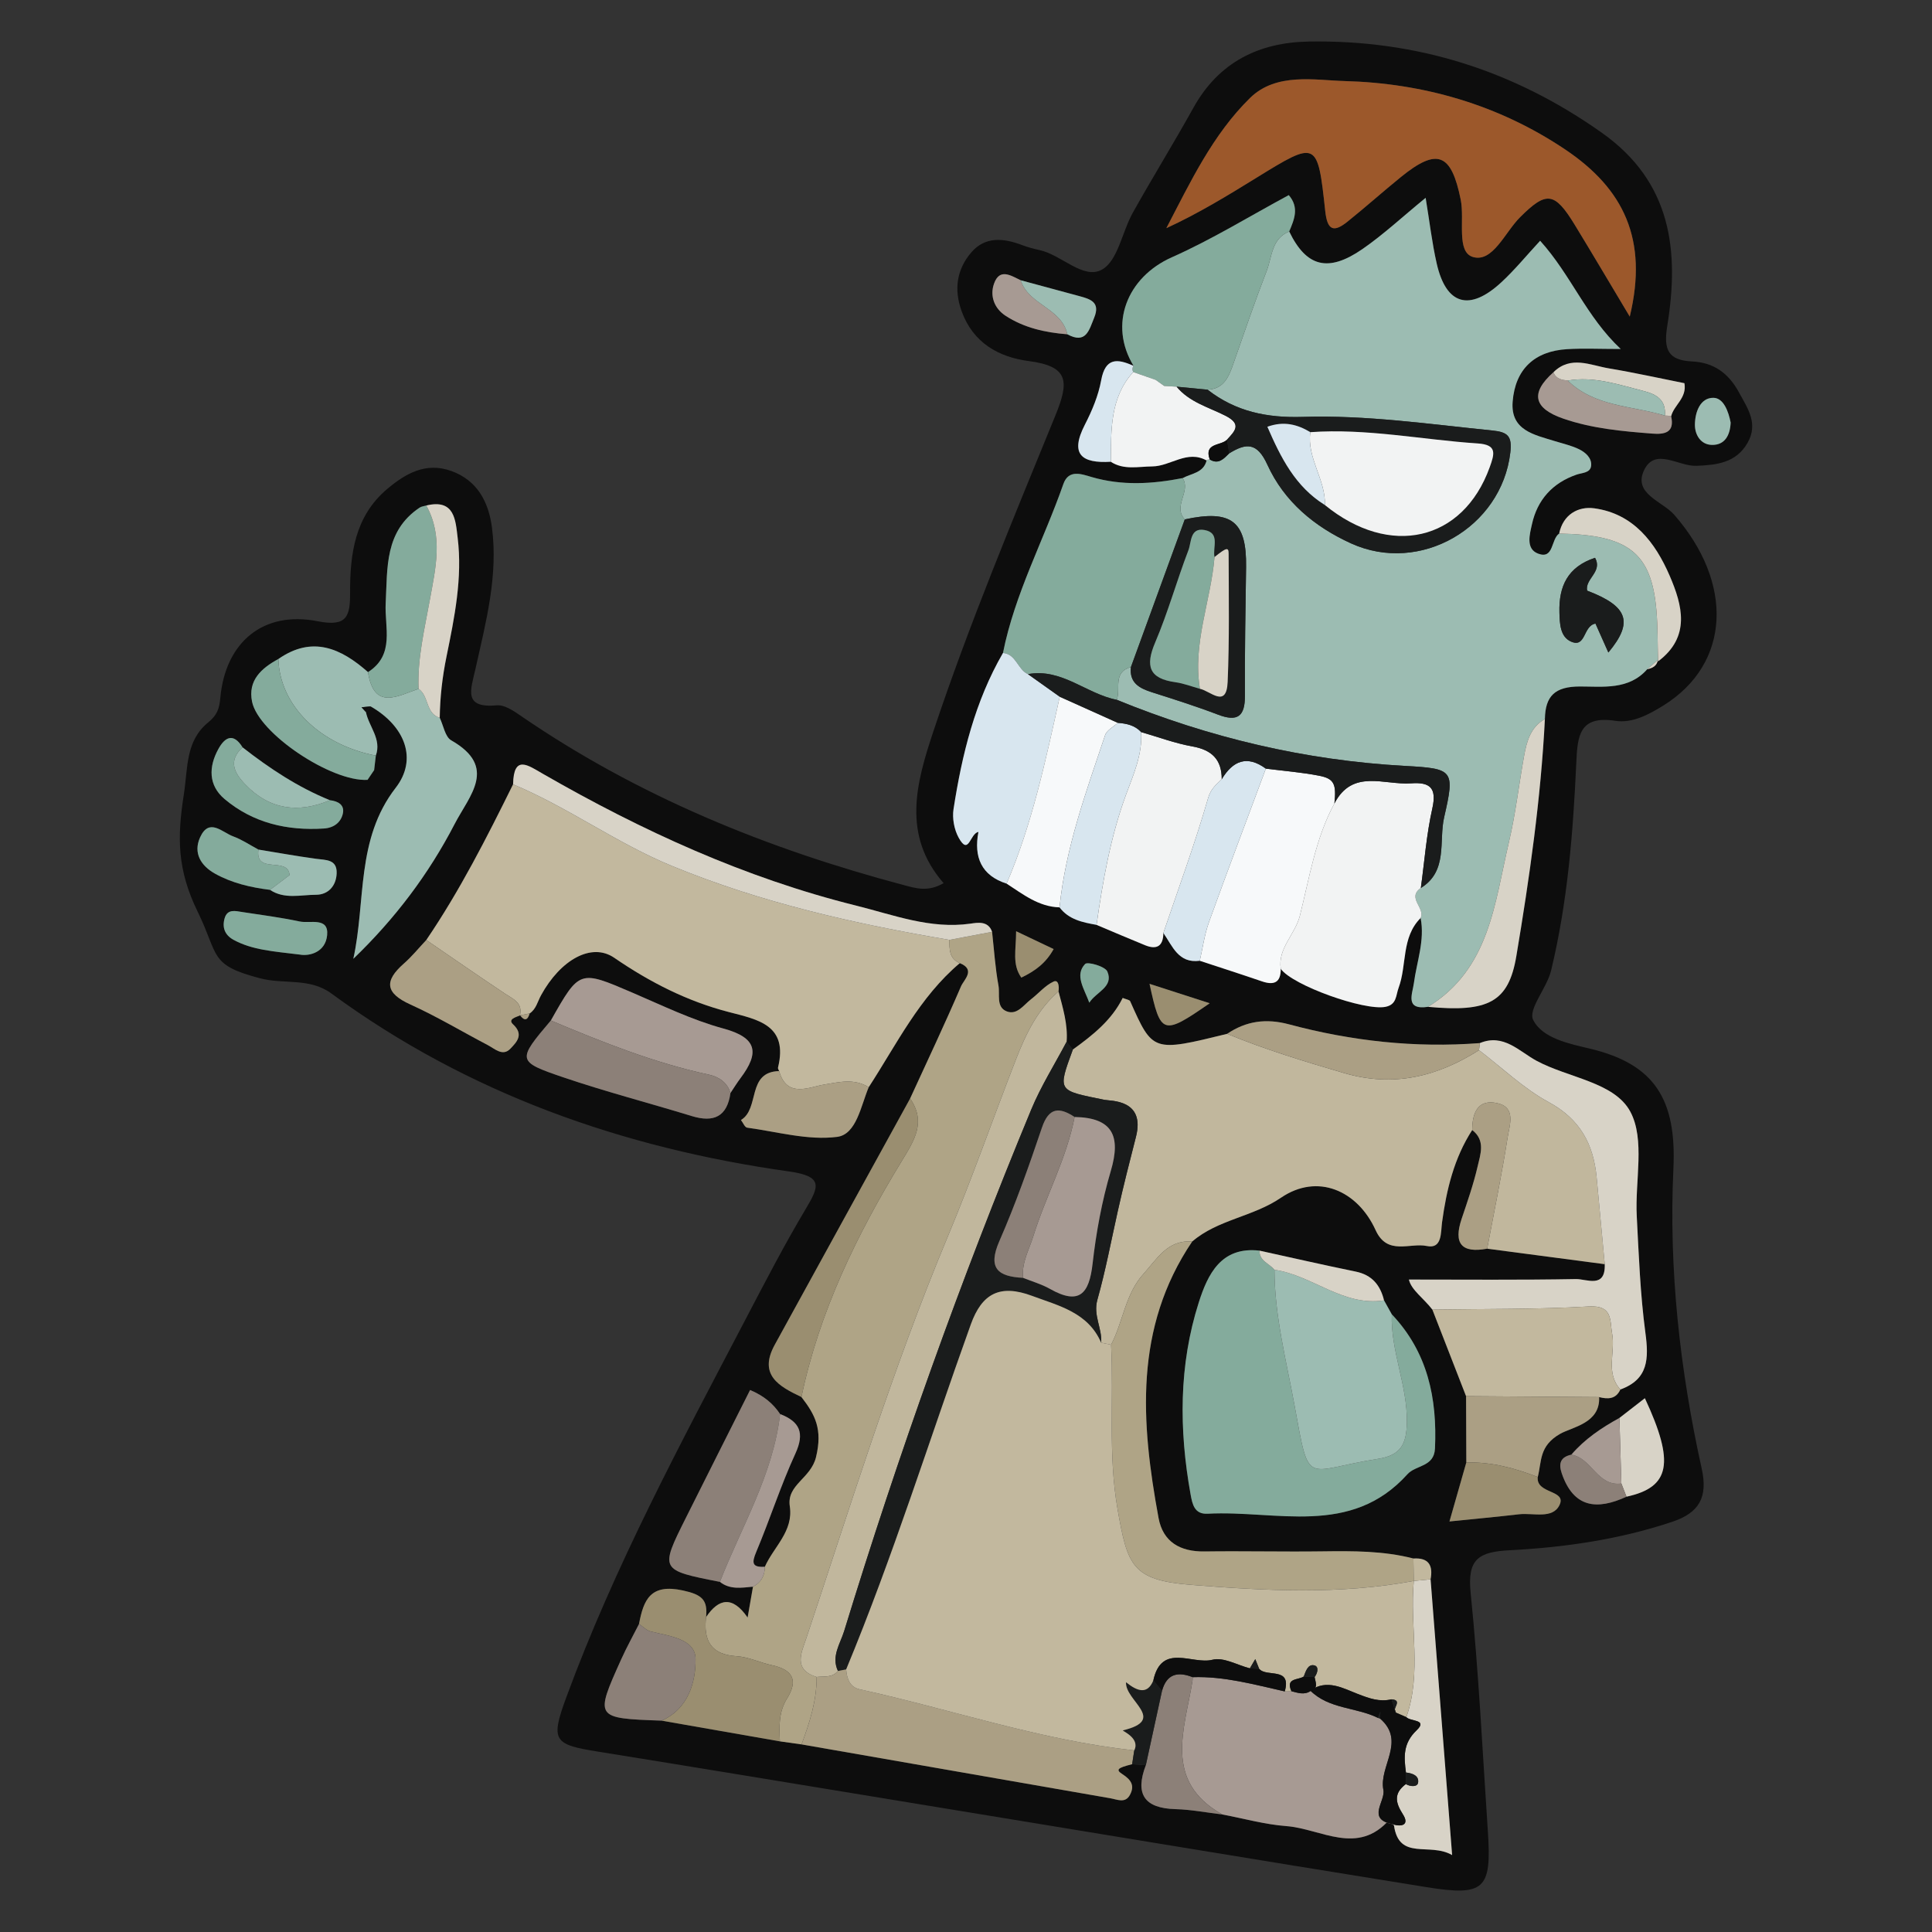 <?xml version="1.0" encoding="utf-8"?>
<!-- Generator: Adobe Illustrator 17.0.0, SVG Export Plug-In . SVG Version: 6.00 Build 0)  -->
<!DOCTYPE svg PUBLIC "-//W3C//DTD SVG 1.1//EN" "http://www.w3.org/Graphics/SVG/1.1/DTD/svg11.dtd">
<svg version="1.1" id="Layer_1" xmlns="http://www.w3.org/2000/svg" xmlns:xlink="http://www.w3.org/1999/xlink" x="0px" y="0px"
	 width="200px" height="200px" viewBox="0 0 200 200" enable-background="new 0 0 200 200" xml:space="preserve">
<rect x="0" y="0" width="200" height="200" fill="#333333" stroke="none"/>
<g>
	<path fill="#0D0D0D" d="M97.682,91.423c-4.327-4.968-2.854-10.331-1.044-15.758c3.695-11.078,8.204-21.846,12.611-32.642
		c1.435-3.515,1.43-5.098-2.74-5.644c-3.097-0.405-5.773-1.864-6.964-5.172c-0.813-2.259-0.502-4.311,0.992-6.065
		c1.444-1.695,3.355-1.496,5.266-0.773c0.591,0.224,1.21,0.388,1.828,0.524c2.279,0.501,4.528,3.096,6.452,2.012
		c1.643-0.925,2.076-3.899,3.187-5.887c2.041-3.651,4.245-7.212,6.276-10.868c2.618-4.712,6.761-6.758,11.938-6.849
		c11.141-0.195,21.216,2.98,30.351,9.45c7.215,5.11,8.022,12.226,6.757,20.004c-0.399,2.455,0.104,3.546,2.574,3.662
		c2.221,0.104,3.76,1.203,4.831,3.166c0.925,1.694,2.064,3.274,0.893,5.29c-1.195,2.056-3.188,2.263-5.279,2.349
		c-1.849,0.076-4.282-1.942-5.418,0.456c-1.157,2.442,1.899,3.21,3.123,4.61c6.212,7.108,5.813,15.416-1.096,19.73
		c-1.544,0.964-3.252,1.871-4.992,1.602c-3.75-0.578-3.924,1.567-4.05,4.336c-0.331,7.238-0.902,14.468-2.614,21.535
		c-0.436,1.798-2.402,3.99-1.85,5.092c0.957,1.91,3.745,2.466,5.879,2.974c6.744,1.606,8.974,5.312,8.637,12.432
		c-0.49,10.378,0.67,20.825,2.931,31.042c0.656,2.965-0.257,4.57-3.038,5.502c-5.472,1.834-11.142,2.652-16.841,2.949
		c-3.219,0.168-4.4,0.901-4.042,4.407c0.837,8.214,1.232,16.474,1.785,24.716c0.4,5.973-0.335,6.721-6.365,5.751
		c-18.81-3.027-37.606-6.147-56.407-9.229c-9.778-1.603-19.552-3.225-29.335-4.796c-4.603-0.739-4.956-1.109-3.288-5.641
		c5.007-13.608,11.87-26.347,18.573-39.156c2-3.821,3.985-7.657,6.192-11.358c1.402-2.352,1.864-3.401-1.696-3.903
		c-17.217-2.425-33.259-8.058-47.411-18.439c-2.228-1.634-4.903-0.92-7.334-1.553c-5.354-1.394-4.255-2.334-6.481-6.882
		c-2.162-4.418-2.125-7.755-1.444-12.143c0.435-2.798,0.162-5.553,2.541-7.486c0.909-0.739,1.139-1.422,1.236-2.508
		c0.516-5.77,4.433-9.065,10.077-7.949c3.067,0.607,3.367-0.532,3.359-2.958c-0.014-4.012,0.494-7.915,3.847-10.739
		c1.913-1.612,4.011-2.799,6.619-1.862c2.707,0.973,3.87,3.194,4.219,5.854c0.661,5.025-0.643,9.856-1.718,14.685
		c-0.466,2.093-1.31,4.047,2.234,3.725c0.762-0.069,1.675,0.538,2.386,1.027c12.168,8.373,25.617,13.842,39.818,17.604
		C94.834,91.963,96.086,92.352,97.682,91.423z M162.663,150.587c-1.106,0.242-1.347,0.887-0.993,1.926
		c1.233,3.618,3.672,3.822,6.704,2.425c4.526-0.982,5.02-3.507,1.902-10.196c-0.896,0.695-1.766,1.37-2.635,2.045
		C165.788,147.8,164.056,148.971,162.663,150.587z M105.662,29.01c-1.004-0.474-2.177-1.293-2.76,0.35
		c-0.454,1.277,0.028,2.566,1.186,3.322c1.925,1.258,4.128,1.747,6.402,1.922c1.943,1.058,2.255-0.44,2.782-1.724
		c0.659-1.604-0.4-1.921-1.544-2.23C109.705,30.107,107.684,29.558,105.662,29.01z M27.952,92.118
		c1.492,0.999,3.175,0.51,4.761,0.508c1.266-0.001,2.091-0.922,2.137-2.221c0.052-1.464-1.113-1.365-2.127-1.503
		c-1.996-0.271-3.981-0.631-5.97-0.954c-0.872-0.466-1.705-1.035-2.624-1.37c-1.126-0.41-2.482-1.969-3.419,0.11
		c-0.731,1.624,0.097,2.94,1.542,3.749C24.01,91.421,25.96,91.87,27.952,92.118z M160.816,38.531
		c-2.469,2.191-2.01,3.757,1.011,4.802c2.988,1.033,6.102,1.311,9.22,1.553c1.238,0.096,2.341-0.07,1.95-1.797
		c0.282-1.156,1.651-1.884,1.374-3.422c-2.636-0.524-5.217-1.101-7.822-1.534C164.628,37.814,162.609,36.767,160.816,38.531z
		 M25.11,77.365c-0.939-1.518-1.811-1.087-2.503,0.167c-1.02,1.85-1.04,3.768,0.636,5.181c2.947,2.483,6.483,3.3,10.291,3.054
		c1.007-0.065,1.735-0.608,1.952-1.517c0.22-0.926-0.484-1.315-1.331-1.412C30.847,81.498,27.907,79.55,25.11,77.365z
		 M171.624,68.308l0.019,0.16c3.395-2.546,2.526-5.797,1.198-8.871c-1.492-3.451-3.759-6.428-7.809-6.978
		c-1.648-0.224-3.223,0.63-3.629,2.618c-0.859,0.584-0.53,2.681-2.16,2.081c-1.337-0.493-0.88-2.024-0.653-3.055
		c0.554-2.524,2.128-4.27,4.612-5.129c0.577-0.2,1.429-0.162,1.512-0.911c0.09-0.805-0.578-1.388-1.236-1.713
		c-0.787-0.388-1.672-0.58-2.518-0.844c-2.124-0.663-4.607-1.099-4.369-4.092c0.266-3.352,2.257-5.228,5.643-5.43
		c1.694-0.101,3.399-0.018,5.542-0.018c-3.582-3.361-5.121-7.632-8.34-11.202c-1.408,1.52-2.616,3.002-4.004,4.288
		c-3.307,3.064-5.725,2.366-6.703-1.933c-0.486-2.138-0.738-4.33-1.146-6.801c-2.42,1.981-4.368,3.803-6.539,5.303
		c-3.566,2.464-5.813,1.844-7.584-1.818c0.517-1.234,1.067-2.469-0.047-3.766c-4.087,2.201-7.966,4.599-12.095,6.432
		c-4.655,2.066-6.581,6.948-3.975,11.241c-1.676-0.757-2.917-0.869-3.349,1.5c-0.288,1.58-0.941,3.142-1.682,4.582
		c-1.601,3.11-0.314,4.029,2.679,3.849c1.352,0.879,2.839,0.494,4.294,0.482c1.899-0.015,3.606-1.742,5.625-0.616
		c-0.322,1.293-1.569,1.331-2.479,1.825c-3.149,0.615-6.279,0.808-9.426-0.11c-1.03-0.3-2.38-0.829-2.925,0.73
		c-2.042,5.841-5.03,11.345-6.249,17.48c-2.899,5.01-4.243,10.525-5.119,16.166c-0.147,0.945,0.066,2.113,0.527,2.951
		c1.071,1.948,1.159-0.431,2.05-0.587c-0.501,2.612,0.311,4.519,2.917,5.35c1.7,1.101,3.314,2.395,5.48,2.458
		c0.96,1.272,2.389,1.554,3.83,1.812c1.678,0.705,3.351,1.426,5.037,2.111c1.224,0.497,1.869,0.066,1.88-1.27
		c0.951,1.358,1.554,3.174,3.769,2.875c2.146,0.708,4.298,1.397,6.435,2.13c1.256,0.431,1.959,0.13,1.948-1.296
		c1.216,1.715,8.665,4.369,10.843,3.935c1.175-0.234,1.062-1.168,1.357-1.966c0.878-2.376,0.269-5.221,2.282-7.232
		c0.45,2.329-0.404,4.515-0.702,6.765c-0.144,1.087-0.954,2.79,1.459,2.433c6.231,0.58,8.346-0.464,9.149-5.251
		c1.364-8.129,2.538-16.296,2.957-24.546c0.043-2.381,1.033-3.364,3.624-3.367c2.359-0.002,5.057,0.391,6.961-1.778
		C171.061,69.163,171.529,68.948,171.624,68.308z M38.049,80.73c0.227-0.336,0.455-0.672,0.682-1.009
		c0.059-0.5,0.117-0.999,0.176-1.499c0.619-1.722-0.722-2.998-1.027-4.51c0.164-0.196,0.328-0.392,0.492-0.587
		c3.599,2.075,4.868,5.488,2.593,8.425c-4.144,5.349-3.074,11.753-4.388,17.707c4.313-4.149,7.791-8.751,10.482-13.945
		c1.542-2.976,4.504-5.904-0.35-8.674c-0.633-0.361-0.802-1.533-1.186-2.329c0.025-2.134,0.268-4.23,0.698-6.334
		c0.827-4.049,1.668-8.134,1.157-12.298c-0.221-1.798-0.288-4.063-3.247-3.346c-0.235,0.072-0.505,0.093-0.701,0.225
		c-3.625,2.438-3.313,6.214-3.504,9.909c-0.126,2.448,0.986,5.32-1.829,7.113c-2.798-2.472-5.762-3.806-9.28-1.358
		c-1.756,0.953-3.174,2.213-2.723,4.419C26.767,75.928,34.315,80.952,38.049,80.73z M118.617,182.732
		c-1.14,2.972-0.179,4.461,3.064,4.549c1.619,0.044,3.231,0.359,4.846,0.551c2.213,0.418,4.41,1.038,6.641,1.207
		c3.58,0.27,7.387,3.129,10.7-0.713c0.144,0.205,0.288,0.41,0.431,0.618c0.521,3.739,3.698,1.733,6.023,3.094
		c-0.772-9.884-1.501-19.217-2.23-28.55c0.272-1.432-0.192-2.255-1.778-2.151c-3.101-0.801-6.259-0.783-9.432-0.74
		c-4.067,0.054-8.135-0.046-12.202,0.01c-2.511,0.034-4.292-0.984-4.749-3.463c-1.822-9.886-2.557-19.674,3.481-28.618
		c2.656-2.286,6.256-2.538,9.199-4.542c3.763-2.561,7.917-0.761,9.789,3.36c1.217,2.678,3.537,1.272,5.307,1.644
		c1.602,0.337,1.432-1.425,1.571-2.447c0.461-3.385,1.239-6.647,3.122-9.559c1.397,1.076,0.85,2.51,0.556,3.78
		c-0.424,1.834-1.05,3.624-1.652,5.412c-0.86,2.553-0.019,3.586,2.645,3.09c4.057,0.535,8.113,1.07,12.17,1.605
		c0.095,2.566-1.893,1.519-2.977,1.539c-5.763,0.106-11.53,0.05-17.297,0.05c0.239,1.076,1.547,1.952,2.432,3.113
		c1.162,2.986,2.324,5.973,3.487,8.959c0.008,2.289,0.017,4.579,0.025,6.868c-0.544,1.905-1.088,3.81-1.743,6.104
		c2.717-0.278,4.963-0.483,7.203-0.744c1.459-0.17,3.479,0.537,4.192-0.963c0.756-1.588-2.446-1.121-2.255-2.89
		c0.415-1.634,0.121-3.211,2.3-4.464c1.253-0.721,4.178-1.091,4.052-3.81c0.909,0.226,1.737,0.225,2.2-0.79
		c2.914-1.06,2.947-3.202,2.59-5.868c-0.535-3.998-0.684-8.051-0.895-12.087c-0.191-3.655,0.884-7.923-0.668-10.81
		c-1.646-3.063-6.411-3.484-9.713-5.267c-1.788-0.965-3.409-2.849-5.859-1.828c-6.698,0.519-13.289-0.21-19.752-1.94
		c-2.374-0.636-4.429-0.356-6.412,0.982c-7.7,1.888-7.696,1.887-10.035-3.372c-0.07-0.157-0.414-0.191-0.776-0.345
		c-1.144,2.312-3.114,3.867-5.161,5.345c-0.215-0.27-0.431-0.539-0.646-0.809c0.143-1.804-0.39-3.5-0.838-5.209
		c0.08-0.49,0.011-1.257-0.51-1.019c-0.874,0.399-1.545,1.225-2.333,1.83c-0.765,0.587-1.45,1.681-2.53,1.248
		c-1.107-0.444-0.674-1.752-0.841-2.662c-0.337-1.834-0.454-3.709-0.662-5.567c-0.4-1.174-1.53-0.948-2.24-0.847
		c-4.15,0.59-7.972-0.908-11.826-1.865c-11.504-2.857-22.192-7.754-32.438-13.648c-1.532-0.881-3.024-2.021-3.081,1.092
		c-2.728,5.521-5.513,11.011-8.985,16.117c-0.769,0.816-1.481,1.697-2.319,2.434c-2.066,1.817-1.919,3.064,0.679,4.24
		c2.74,1.241,5.335,2.8,8.004,4.2c0.741,0.389,1.556,1.214,2.354,0.364c0.604-0.644,1.43-1.429,0.266-2.512
		c-0.57-0.53,0.283-0.737,0.712-0.919l0.015-0.016c0.466,0.633,0.786,0.514,0.992-0.193c0.674-0.453,0.815-1.219,1.174-1.874
		c2.022-3.688,5.233-5.5,7.584-3.885c3.677,2.524,7.548,4.496,11.831,5.608c3.075,0.798,6.194,1.358,5.119,5.762
		c-0.025,0.104,0.075,0.238,0.117,0.358c-3.376,0.084-1.977,3.89-3.951,5.067c0.211,0.274,0.394,0.758,0.638,0.791
		c3.109,0.422,6.299,1.342,9.317,0.955c1.999-0.256,2.452-3.2,3.268-5.141c2.901-4.46,5.254-9.323,9.431-12.847
		c1.678,0.685,0.417,1.729,0.131,2.393c-1.679,3.908-3.501,7.755-5.274,11.623c-4.673,8.497-9.353,16.991-14.016,25.494
		c-1.719,3.134,0.46,4.313,2.766,5.408c1.429,1.848,2.206,3.326,1.51,6.218c-0.536,2.231-3.053,2.849-2.715,5.091
		c0.392,2.596-1.669,4.194-2.581,6.26c-1.335,0.083-1.377-0.39-0.893-1.539c1.416-3.366,2.531-6.864,4.052-10.179
		c0.986-2.15,0.445-3.305-1.582-4.09c-0.718-1.073-1.656-1.875-3.108-2.489c-2.227,4.433-4.45,8.836-6.654,13.248
		c-2.692,5.391-2.686,5.394,3.529,6.614c1.046,0.828,2.245,0.605,3.427,0.498c-0.166,0.95-0.332,1.9-0.558,3.194
		c-1.561-2.268-2.99-1.992-4.302-0.044c0.186-1.798-0.434-2.332-2.4-2.76c-3.361-0.732-4.069,0.964-4.54,3.471
		c-0.613,1.209-1.275,2.395-1.831,3.63c-2.761,6.126-2.751,6.13,4.167,6.376c4.083,0.715,8.165,1.429,12.248,2.144
		c0.747,0.105,1.494,0.211,2.241,0.316c10.656,1.86,21.312,3.72,31.969,5.577c0.711,0.124,1.531,0.551,2.017-0.339
		c0.511-0.937,0.17-1.549-0.758-2.147c-0.709-0.457-0.584-0.651,0.994-1.041C117.672,182.664,118.144,182.698,118.617,182.732z
		 M57.024,105.64c-3.492,4.121-3.533,4.243,1.273,5.878c4.387,1.493,8.884,2.658,13.318,4.017c2.273,0.697,3.658,0.064,4.004-2.391
		c0.35-0.52,0.678-1.056,1.053-1.557c1.949-2.598,1.738-4.158-1.782-5.114c-3.248-0.882-6.335-2.39-9.448-3.725
		C59.986,100.411,60.001,100.378,57.024,105.64z M143.276,134.617c-0.385-1.58-1.245-2.639-2.94-2.985
		c-3.327-0.681-6.638-1.441-9.955-2.168c-3.992-0.457-5.365,2.486-6.281,5.352c-2.078,6.502-2.055,13.185-0.852,19.876
		c0.187,1.04,0.402,2.082,1.769,2.008c7.086-0.384,14.809,2.437,20.683-4.092c0.866-0.963,2.758-0.732,2.848-2.655
		c0.242-5.207-0.757-9.981-4.472-13.899C143.809,135.575,143.542,135.096,143.276,134.617z M168.712,32.773
		c1.929-8.002-0.641-13.232-6.652-17.278c-6.952-4.68-14.762-6.888-22.866-7.106c-3.043-0.082-7.075-0.915-9.789,1.75
		c-3.87,3.799-6.166,8.683-8.665,13.48c3.34-1.537,6.335-3.372,9.325-5.217c6.273-3.869,6.332-3.877,7.124,3.449
		c0.21,1.942,0.829,2.268,2.274,1.114c1.882-1.504,3.677-3.115,5.547-4.633c3.791-3.077,5.233-2.467,6.206,2.349
		c0.417,2.065-0.487,5.41,1.27,5.922c2.043,0.596,3.308-2.558,4.867-4.113c2.721-2.714,3.565-2.659,5.664,0.78
		C164.826,26.236,166.589,29.228,168.712,32.773z M31.047,98.82c0.999,0.183,2.65-0.246,2.819-2.012
		c0.182-1.904-1.773-1.19-2.832-1.414c-1.959-0.415-3.951-0.676-5.934-0.977c-0.72-0.109-1.564-0.36-1.851,0.66
		c-0.265,0.942,0.027,1.722,0.928,2.214C26.105,98.343,28.244,98.477,31.047,98.82z M118.999,101.847
		c1.15,5.302,1.365,5.375,6.23,2.009C123.011,103.141,121.105,102.526,118.999,101.847z M179.157,43.746
		c-0.216-1.119-0.72-2.554-1.785-2.564c-1.361-0.014-1.901,1.47-1.915,2.764c-0.012,1.075,0.61,2.079,1.742,2.11
		C178.543,46.093,179.102,45.073,179.157,43.746z M105.189,96.401c-0.002,1.971-0.436,3.423,0.54,4.801
		c1.46-0.703,2.534-1.501,3.344-2.955C107.912,97.696,106.805,97.17,105.189,96.401z M112.765,103.8
		c0.69-1.113,2.555-1.629,1.869-3.23c-0.227-0.53-2.047-1.048-2.303-0.778C111.225,100.955,112.225,102.32,112.765,103.8z"/>
	<path fill="#9CBCB2" d="M133.458,23.963c1.771,3.662,4.018,4.281,7.584,1.818c2.171-1.5,4.12-3.322,6.539-5.303
		c0.408,2.471,0.659,4.663,1.146,6.801c0.978,4.298,3.397,4.996,6.703,1.933c1.389-1.287,2.597-2.768,4.004-4.288
		c3.219,3.57,4.758,7.841,8.34,11.202c-2.143,0-3.848-0.083-5.542,0.018c-3.386,0.202-5.377,2.078-5.643,5.43
		c-0.238,2.993,2.246,3.429,4.369,4.092c0.846,0.264,1.731,0.457,2.518,0.844c0.658,0.325,1.326,0.907,1.236,1.713
		c-0.084,0.749-0.936,0.711-1.512,0.911c-2.483,0.86-4.057,2.605-4.612,5.129c-0.226,1.031-0.684,2.562,0.653,3.055
		c1.629,0.6,1.301-1.496,2.16-2.081c7.16,0.122,9.546,1.975,10.066,7.925c0.154,1.76,0.121,3.537,0.174,5.307
		c0,0-0.019-0.16-0.018-0.159c-0.37,0.326-0.741,0.652-1.113,0.977c-1.904,2.169-4.603,1.775-6.961,1.778
		c-2.591,0.003-3.581,0.986-3.624,3.367c-1.484,0.841-1.881,2.311-2.154,3.82c-0.537,2.97-0.876,5.983-1.567,8.915
		c-1.486,6.31-1.988,13.149-8.385,17.062c-2.413,0.357-1.603-1.346-1.459-2.433c0.298-2.25,1.152-4.437,0.702-6.765
		c0.516-1.032-1.462-2.08,0.02-3.105c2.835-1.753,1.843-4.842,2.413-7.321c1.129-4.908,0.967-5.041-4.061-5.318
		c-10.343-0.57-20.258-2.928-29.825-6.842c0.422-1.158-0.437-2.869,1.462-3.39c-0.18,1.627,0.863,2.191,2.177,2.609
		c2.295,0.73,4.594,1.459,6.843,2.317c2.023,0.772,2.794,0.175,2.782-1.962c-0.024-4.439,0.055-8.879,0.12-13.318
		c0.07-4.736-1.515-5.98-6.345-4.932c-1.279-1.363,0.668-2.892-0.221-4.275c0.911-0.494,2.157-0.532,2.479-1.822
		c-0.01-0.058,0.099-0.094,0.326-0.106c0.915,0.558,1.452-0.085,2.018-0.635c1.756-1.081,2.884-1.159,3.948,1.178
		c1.729,3.797,4.853,6.411,8.675,8.149c7.116,3.236,15.554-1.63,16.472-9.391c0.204-1.728-0.255-2.142-1.876-2.304
		c-6.525-0.654-13.044-1.612-19.604-1.406c-3.701,0.117-6.95-0.548-9.858-2.816c1.73-0.086,2.21-1.38,2.681-2.724
		c1.12-3.198,2.213-6.408,3.434-9.568C131.687,26.589,131.613,24.708,133.458,23.963z M165.163,64.555
		c0.419,0.939,0.86,1.929,1.334,2.992c2.642-3.164,2.018-4.798-2.198-6.404c-0.243-1.227,1.629-1.946,0.821-3.4
		c-2.861,0.943-3.757,2.981-3.689,5.639c0.03,1.166,0.07,2.527,1.19,3.029C164.197,67.12,163.862,64.775,165.163,64.555z"/>
	<path fill="#C1B79D" d="M166.122,130.868c-4.057-0.535-8.113-1.07-12.17-1.605c0.721-3.841,1.514-7.671,2.119-11.53
		c0.195-1.243,0.899-3.079-1.055-3.529c-2.036-0.468-2.613,1.02-2.614,2.777c-1.883,2.912-2.661,6.175-3.122,9.559
		c-0.139,1.022,0.031,2.784-1.571,2.447c-1.77-0.372-4.09,1.034-5.307-1.644c-1.872-4.121-6.026-5.921-9.789-3.36
		c-2.943,2.004-6.543,2.256-9.199,4.542c-2.556-0.203-3.65,1.816-5.043,3.351c-1.889,2.081-2.1,4.947-3.352,7.33
		c-0.343-0.069-0.685-0.138-1.028-0.207c0.116-1.495-0.845-2.831-0.391-4.445c0.847-3.01,1.426-6.096,2.107-9.153
		c0.577-2.587,1.249-5.227,1.887-7.714c1.002-3.907-2.641-3.703-3.264-3.832c-4.839-0.999-4.879-0.809-3.269-5.204
		c2.047-1.478,4.017-3.034,5.161-5.345c0.362,0.153,0.707,0.188,0.776,0.345c2.339,5.259,2.335,5.261,10.035,3.373
		c3.947,1.63,8.021,2.864,12.118,4.063c5.099,1.492,9.638,0.368,13.958-2.374c2.392,1.823,4.609,3.97,7.222,5.387
		c3.249,1.762,4.628,4.349,4.953,7.785C165.568,124.877,165.843,127.873,166.122,130.868z"/>
	<path fill="#C2B89E" d="M44.129,97.311c3.473-5.106,6.257-10.596,8.985-16.117c5.699,2.379,10.705,6.084,16.433,8.445
		c9.259,3.817,18.923,5.994,28.739,7.658c-0.007,0.965-0.034,1.938,1.073,2.405c-4.178,3.523-6.53,8.386-9.431,12.847
		c-1.508-0.929-2.985-0.546-4.634-0.272c-1.544,0.257-3.844,1.442-4.638-1.399c-0.042-0.12-0.142-0.254-0.117-0.358
		c1.075-4.405-2.043-4.964-5.119-5.762c-4.283-1.112-8.154-3.083-11.831-5.608c-2.351-1.614-5.562,0.197-7.584,3.885
		c-0.359,0.656-0.5,1.421-1.174,1.874c-0.331,0.064-0.661,0.128-0.992,0.193l-0.015,0.016c0.307-1.329-0.712-1.698-1.561-2.264
		C49.533,101.035,46.838,99.163,44.129,97.311z"/>
	<path fill="#AFA486" d="M99.36,99.702c-1.107-0.467-1.081-1.44-1.074-2.405c1.471-0.279,2.943-0.557,4.414-0.835
		c0.208,1.858,0.325,3.733,0.662,5.567c0.167,0.91-0.266,2.218,0.841,2.662c1.08,0.433,1.765-0.661,2.53-1.248
		c0.788-0.605,1.46-1.431,2.333-1.83c0.521-0.238,0.59,0.529,0.51,1.019c-2.164,1.886-3.375,4.386-4.384,6.983
		c-2.383,6.131-4.553,12.35-7.089,18.417c-5.673,13.572-9.984,27.614-14.629,41.542c-0.499,1.495-1.423,3.253,1.063,4.026
		c0.013,2.446-0.725,4.724-1.561,6.981c-0.747-0.105-1.494-0.211-2.241-0.316c-0.084-1.525-0.126-3.047,0.727-4.413
		c1.212-1.942,0.579-3.008-1.556-3.47c-1.227-0.265-2.417-0.855-3.647-0.93c-2.701-0.165-3.446-1.656-3.168-4.048
		c1.312-1.947,2.741-2.224,4.302,0.044c0.226-1.294,0.392-2.244,0.557-3.194c0.837-0.433,1.223-1.135,1.229-2.064
		c0.913-2.066,2.973-3.664,2.581-6.26c-0.338-2.242,2.179-2.86,2.715-5.091c0.696-2.893-0.081-4.37-1.51-6.218
		c1.842-8.826,5.735-16.81,10.377-24.422c1.346-2.208,2.534-4.045,0.873-6.48c1.774-3.868,3.595-7.715,5.274-11.623
		C99.776,101.431,101.038,100.387,99.36,99.702z"/>
	<path fill="#9C582B" d="M168.712,32.773c-2.122-3.546-3.886-6.538-5.695-9.501c-2.099-3.439-2.943-3.495-5.664-0.78
		c-1.559,1.555-2.824,4.709-4.867,4.113c-1.757-0.513-0.853-3.857-1.27-5.922c-0.973-4.816-2.416-5.426-6.206-2.349
		c-1.87,1.518-3.666,3.129-5.547,4.633c-1.444,1.154-2.064,0.828-2.274-1.114c-0.792-7.327-0.85-7.318-7.124-3.449
		c-2.99,1.844-5.985,3.68-9.325,5.217c2.499-4.797,4.795-9.682,8.665-13.48c2.715-2.665,6.746-1.832,9.789-1.75
		c8.104,0.218,15.914,2.427,22.866,7.106C168.071,19.542,170.641,24.771,168.712,32.773z"/>
	<path fill="#84AB9C" d="M144.076,136.055c3.715,3.918,4.714,8.692,4.472,13.899c-0.09,1.924-1.981,1.692-2.848,2.655
		c-5.874,6.529-13.597,3.708-20.683,4.092c-1.367,0.074-1.582-0.968-1.769-2.008c-1.203-6.691-1.226-13.374,0.852-19.876
		c0.916-2.867,2.289-5.81,6.281-5.352c-0.023,1.084,1.029,1.327,1.552,1.984c0.009,4.807,1.238,9.434,2.092,14.116
		c1.559,8.552,0.979,6.644,8.608,5.458c2.359-0.367,2.97-1.483,3.006-3.789C145.699,143.392,143.955,139.863,144.076,136.055z"/>
	<path fill="#A79A93" d="M144.301,188.94c-0.144-0.205-0.288-0.41-0.432-0.615c-3.313,3.842-7.121,0.983-10.7,0.713
		c-2.231-0.168-4.429-0.789-6.641-1.207c-6.154-3.469-3.882-8.815-3.081-13.833c0.02-0.123,0.01-0.252,0.014-0.378
		c3.272-0.111,6.392,0.77,9.538,1.474c0.23-0.007,0.46-0.013,0.69-0.02c0.67,0.169,1.342,0.42,2.001-0.034l-0.048-0.03
		c1.936,1.922,4.733,1.709,6.995,2.821l0.225,0.073c2.72,2.348-0.139,4.948,0.346,7.381c0.238,1.193-1.769,3.002,0.922,3.55
		L144.301,188.94z"/>
	<path fill="#84AB9C" d="M122.428,49.492c0.889,1.383-1.058,2.912,0.221,4.275c-1.859,5.095-3.718,10.191-5.576,15.286
		c-1.899,0.521-1.04,2.232-1.462,3.39c-3.147-0.607-5.691-3.3-9.199-2.659c-1.073-0.481-1.207-2.069-2.584-2.193
		c1.219-6.135,4.206-11.639,6.249-17.48c0.545-1.559,1.896-1.03,2.925-0.73C116.149,50.3,119.279,50.108,122.428,49.492z"/>
	<path fill="#F2F3F3" d="M147.084,91.925c-1.482,1.026,0.496,2.074-0.02,3.105c-2.013,2.011-1.403,4.856-2.282,7.231
		c-0.295,0.799-0.181,1.732-1.357,1.966c-2.178,0.434-9.627-2.22-10.843-3.935c-0.316-2.146,1.489-3.545,1.983-5.508
		c0.98-3.895,1.609-7.988,3.573-11.612c1.88-3.617,5.161-1.881,7.938-2.083c1.94-0.141,2.681,0.452,2.198,2.596
		C147.665,86.385,147.462,89.174,147.084,91.925z"/>
	<path fill="#C1B79D" d="M84.539,173.6c-2.487-0.774-1.562-2.532-1.064-4.026c4.645-13.928,8.956-27.97,14.629-41.542
		c2.536-6.067,4.705-12.286,7.089-18.417c1.009-2.597,2.221-5.097,4.384-6.983c0.448,1.709,0.981,3.405,0.838,5.209
		c-1.233,2.34-2.659,4.599-3.667,7.032c-7.324,17.673-13.747,35.674-19.357,53.963c-0.406,1.323-1.357,2.618-0.648,4.138
		C86.155,173.703,85.307,173.51,84.539,173.6z"/>
	<path fill="#9CBCB2" d="M28.816,68.219c3.518-2.448,6.482-1.114,9.28,1.358c0.617,3.988,3.051,2.479,5.233,1.729
		c1.088,0.74,0.71,2.55,2.192,3.002c0.384,0.796,0.554,1.968,1.187,2.329c4.854,2.771,1.891,5.698,0.35,8.674
		c-2.691,5.194-6.169,9.796-10.482,13.945c1.314-5.954,0.244-12.358,4.388-17.707c2.276-2.937,1.006-6.35-2.593-8.423
		c-0.315,0.031-0.63,0.061-0.945,0.09c0.151,0.165,0.302,0.33,0.453,0.495c0.305,1.512,1.646,2.788,1.027,4.51
		C33.073,77.091,28.965,73.019,28.816,68.219z"/>
	<path fill="#1A1C1C" d="M86.742,172.975c-0.709-1.52,0.242-2.815,0.648-4.138c5.61-18.289,12.034-36.29,19.357-53.963
		c1.008-2.433,2.435-4.692,3.667-7.032c0.215,0.27,0.431,0.539,0.646,0.809c-1.61,4.395-1.57,4.205,3.269,5.204
		c0.624,0.129,4.266-0.075,3.264,3.832c-0.638,2.486-1.31,5.126-1.887,7.714c-0.681,3.057-1.26,6.143-2.107,9.153
		c-0.454,1.614,0.507,2.949,0.391,4.445c-1.346-3.139-4.402-3.827-7.15-4.851c-3.312-1.233-5.184-0.268-6.344,2.958
		c-4.283,11.911-8.044,24.01-12.903,35.713C87.31,172.87,87.026,172.923,86.742,172.975z M111.243,115.631
		c-1.587-1.045-2.667-1.012-3.382,1.102c-1.338,3.96-2.732,7.917-4.406,11.741c-1.244,2.842-0.135,3.678,2.451,3.808
		c0.931,0.375,1.917,0.653,2.784,1.143c3.034,1.716,4.06,0.528,4.414-2.596c0.367-3.239,0.964-6.494,1.887-9.615
		C116.065,117.582,115.164,115.703,111.243,115.631z"/>
	<path fill="#AFA486" d="M115.019,139.205c1.252-2.383,1.463-5.248,3.352-7.33c1.393-1.534,2.486-3.554,5.043-3.351
		c-6.039,8.944-5.304,18.732-3.481,28.618c0.457,2.479,2.238,3.498,4.749,3.463c4.067-0.056,8.135,0.045,12.202-0.01
		c3.173-0.042,6.331-0.061,9.432,0.74c0.014,0.773,0.027,1.547,0.041,2.32l-0.003,0.001c-7.662,1.433-15.413,1.018-23.062,0.404
		c-6.102-0.489-6.574-1.975-7.602-7.832C114.692,150.541,115.315,144.873,115.019,139.205z"/>
	<path fill="#D8D3C7" d="M166.122,130.868c-0.279-2.995-0.554-5.991-0.838-8.986c-0.326-3.435-1.704-6.022-4.953-7.785
		c-2.613-1.417-4.829-3.564-7.221-5.387c0.025-0.244,0.054-0.487,0.087-0.73c2.45-1.021,4.071,0.862,5.859,1.828
		c3.302,1.783,8.067,2.204,9.713,5.267c1.551,2.887,0.477,7.155,0.668,10.81c0.211,4.035,0.36,8.089,0.895,12.087
		c0.357,2.666,0.324,4.808-2.59,5.868c-1.576-1.727-0.501-3.845-0.852-5.752c-0.255-1.386,0.1-2.985-2.414-2.841
		c-5.387,0.309-10.795,0.24-16.195,0.325c-0.885-1.161-2.194-2.037-2.432-3.113c5.767,0,11.534,0.056,17.297-0.05
		C164.229,132.387,166.217,133.434,166.122,130.868z"/>
	<path fill="#9CBCB2" d="M144.076,136.055c-0.121,3.808,1.623,7.338,1.563,11.179c-0.036,2.306-0.647,3.422-3.006,3.789
		c-7.629,1.186-7.048,3.093-8.608-5.458c-0.854-4.682-2.083-9.309-2.093-14.115c3.92,0.556,7.085,3.823,11.344,3.167
		C143.542,135.096,143.809,135.575,144.076,136.055z"/>
	<path fill="#AB9F84" d="M86.742,172.975c0.284-0.052,0.568-0.104,0.852-0.157c0.073,0.949,0.377,1.832,1.387,2.053
		c9.487,2.074,18.723,5.277,28.438,6.324c-0.073,0.478-0.146,0.956-0.219,1.434c-1.578,0.39-1.703,0.584-0.994,1.041
		c0.928,0.598,1.27,1.21,0.758,2.147c-0.486,0.89-1.306,0.463-2.017,0.339c-10.657-1.857-21.313-3.717-31.969-5.577
		c0.836-2.256,1.574-4.535,1.561-6.981C85.307,173.51,86.155,173.703,86.742,172.975z"/>
	<path fill="#84AB9C" d="M133.458,23.963c-1.845,0.745-1.771,2.626-2.334,4.084c-1.221,3.16-2.315,6.369-3.434,9.568
		c-0.471,1.344-0.951,2.638-2.68,2.724c-1.068-0.104-2.138-0.207-3.207-0.31c-0.427-0.025-0.855-0.05-1.282-0.074
		c-0.293-0.209-0.586-0.418-0.879-0.627c-0.777-0.272-1.553-0.543-2.33-0.815c-0.113-0.22-0.103-0.434,0.031-0.642
		c-2.607-4.293-0.68-9.175,3.975-11.241c4.129-1.833,8.008-4.231,12.095-6.432C134.525,21.495,133.975,22.729,133.458,23.963z"/>
	<path fill="#F7F9FA" d="M138.138,83.173c-1.963,3.624-2.592,7.716-3.573,11.612c-0.494,1.963-2.299,3.362-1.983,5.508
		c0.011,1.426-0.692,1.726-1.948,1.296c-2.137-0.733-4.289-1.422-6.435-2.13c0.311-1.338,0.492-2.723,0.954-4.006
		c1.916-5.312,3.917-10.592,5.887-15.884c1.843,0.235,3.704,0.378,5.524,0.734C138.122,80.607,138.349,81.174,138.138,83.173z"/>
	<path fill="#F2F3F3" d="M120.43,96.584c-0.01,1.335-0.656,1.767-1.88,1.27c-1.687-0.685-3.359-1.406-5.037-2.111
		c0.655-4.564,1.44-9.091,3.041-13.448c0.771-2.096,1.722-4.178,1.573-6.509c1.764,0.507,3.501,1.162,5.299,1.481
		c2.014,0.358,3.052,1.349,3.048,3.398c-0.575,0.576-1.125,0.958-1.417,1.969C123.702,87.338,122.005,91.943,120.43,96.584z"/>
	<path fill="#D8E6EF" d="M103.828,67.592c1.377,0.124,1.511,1.712,2.584,2.193c1.098,0.781,2.196,1.561,3.294,2.342
		c-1.46,6.555-2.834,13.134-5.504,19.345c-2.607-0.831-3.418-2.738-2.917-5.35c-0.891,0.156-0.979,2.535-2.05,0.587
		c-0.46-0.838-0.674-2.006-0.527-2.951C99.584,78.117,100.929,72.602,103.828,67.592z"/>
	<path fill="#C2B89E" d="M148.28,135.571c5.4-0.085,10.808-0.016,16.195-0.325c2.514-0.144,2.159,1.455,2.414,2.841
		c0.351,1.907-0.724,4.025,0.852,5.752c-0.463,1.015-1.291,1.016-2.2,0.79c-4.592-0.033-9.183-0.066-13.775-0.099
		C150.605,141.543,149.443,138.557,148.28,135.571z"/>
	<path fill="#9A8E70" d="M73.092,167.403c-0.277,2.392,0.467,3.883,3.168,4.048c1.229,0.075,2.419,0.665,3.647,0.93
		c2.135,0.462,2.768,1.528,1.556,3.47c-0.852,1.365-0.811,2.888-0.727,4.413c-4.083-0.715-8.166-1.429-12.248-2.144
		c2.789-1.224,3.536-4.02,3.517-6.379c-0.017-2.107-2.744-2.373-4.647-2.855c-0.439-0.111-0.806-0.507-1.207-0.772
		c0.471-2.508,1.18-4.204,4.54-3.471C72.658,165.071,73.278,165.605,73.092,167.403z"/>
	<path fill="#A79A93" d="M57.024,105.64c2.977-5.263,2.963-5.23,8.418-2.89c3.114,1.335,6.201,2.843,9.448,3.725
		c3.519,0.956,3.731,2.516,1.782,5.114c-0.376,0.501-0.703,1.037-1.054,1.555c-0.331-1.102-1.227-1.68-2.204-1.89
		C67.723,110.032,62.359,107.883,57.024,105.64z"/>
	<path fill="#F7F9FA" d="M104.202,91.472c2.67-6.211,4.043-12.79,5.504-19.345c2.002,0.9,4.005,1.801,6.007,2.701
		c-0.45,0.421-1.141,0.761-1.313,1.275c-1.955,5.839-4.089,11.636-4.718,17.827C107.517,93.868,105.903,92.574,104.202,91.472z"/>
	<path fill="#8C8078" d="M74.525,163.755c-6.215-1.22-6.222-1.223-3.529-6.614c2.204-4.412,4.426-8.815,6.654-13.248
		c1.452,0.614,2.389,1.417,3.108,2.49C80.03,152.658,76.764,158.022,74.525,163.755z"/>
	<path fill="#D8D3C7" d="M102.7,96.462c-1.471,0.278-2.943,0.556-4.414,0.835c-9.816-1.664-19.479-3.841-28.738-7.658
		c-5.728-2.361-10.734-6.066-16.433-8.445c0.057-3.113,1.549-1.973,3.081-1.092C66.441,85.995,77.13,90.892,88.634,93.75
		c3.854,0.957,7.677,2.455,11.826,1.865C101.17,95.514,102.301,95.288,102.7,96.462z"/>
	<path fill="#8C8078" d="M57.024,105.64c5.335,2.243,10.699,4.392,16.39,5.614c0.977,0.21,1.874,0.788,2.204,1.89
		c-0.345,2.456-1.73,3.088-4.003,2.392c-4.434-1.359-8.931-2.525-13.318-4.017C53.49,109.883,53.532,109.761,57.024,105.64z"/>
	<path fill="#D8D3C7" d="M148.093,163.488c0.729,9.333,1.458,18.667,2.23,28.55c-2.325-1.361-5.502,0.644-6.023-3.096
		c0.001-0.002-0.171-0.106-0.171-0.106c1.001,0.322,1.797,0.071,1.096-1.019c-0.817-1.27-0.929-2.192,0.306-3.13
		c0.474,0.281,1.191,0.309,1.268-0.138c0.125-0.732-0.588-0.984-1.256-1.058c-0.209-1.6-0.328-3.011,1.108-4.377
		c1.193-1.135-0.671-0.895-1.066-1.355c1.622-4.625,0.333-9.41,0.77-14.1l0.002-0.002
		C146.935,163.6,147.514,163.544,148.093,163.488z"/>
	<path fill="#9A8E70" d="M94.217,113.718c1.661,2.435,0.473,4.272-0.873,6.48c-4.642,7.612-8.535,15.596-10.377,24.422
		c-2.306-1.095-4.485-2.274-2.766-5.408C84.864,130.709,89.543,122.215,94.217,113.718z"/>
	<path fill="#F2F3F3" d="M120.52,39.955c0.427,0.025,0.855,0.05,1.282,0.074c1.316,1.596,3.302,2.122,5.033,2.994
		c1.768,0.891,0.992,1.607,0.18,2.496c-0.631,0.649-2.406,0.302-1.783,2.045c-0.226,0.011-0.335,0.047-0.326,0.105
		c-2.018-1.128-3.726,0.598-5.624,0.614c-1.455,0.012-2.942,0.397-4.294-0.482c0.04-3.28-0.103-6.605,2.322-9.289
		c0.777,0.272,1.553,0.543,2.329,0.814C119.933,39.536,120.226,39.745,120.52,39.955z"/>
	<path fill="#D8D3C7" d="M147.821,104.228c6.397-3.913,6.899-10.752,8.385-17.062c0.691-2.932,1.03-5.945,1.567-8.915
		c0.273-1.509,0.67-2.979,2.154-3.82c-0.419,8.25-1.592,16.417-2.957,24.546C156.166,103.764,154.051,104.808,147.821,104.228z"/>
	<path fill="#D8E6EF" d="M120.43,96.584c1.575-4.641,3.272-9.246,4.627-13.95c0.292-1.012,0.841-1.393,1.417-1.969
		c1.151-1.911,2.614-2.525,4.567-1.096c-1.97,5.292-3.971,10.573-5.887,15.884c-0.463,1.283-0.644,2.668-0.954,4.006
		C121.984,99.757,121.381,97.942,120.43,96.584z"/>
	<path fill="#D8E6EF" d="M109.683,93.93c0.629-6.191,2.763-11.988,4.718-17.827c0.172-0.514,0.863-0.854,1.313-1.275
		c0.903,0.07,1.764,0.245,2.413,0.956c0.149,2.331-0.802,4.413-1.573,6.509c-1.602,4.357-2.387,8.885-3.041,13.448
		C112.072,95.485,110.643,95.202,109.683,93.93z"/>
	<path fill="#84AB9C" d="M43.329,71.307c-2.183,0.749-4.616,2.259-5.233-1.729c2.815-1.792,1.703-4.665,1.829-7.113
		c0.191-3.695-0.121-7.471,3.504-9.909c0.196-0.132,0.466-0.153,0.701-0.225c1.765,3.186,0.964,6.463,0.371,9.745
		C43.949,65.131,43.201,68.164,43.329,71.307z"/>
	<path fill="#AB9F84" d="M153.197,107.98c-0.033,0.243-0.062,0.486-0.087,0.73c-4.321,2.743-8.859,3.867-13.959,2.375
		c-4.097-1.199-8.171-2.433-12.118-4.063c1.983-1.338,4.038-1.617,6.412-0.982C139.907,107.77,146.498,108.499,153.197,107.98z"/>
	<path fill="#AB9F84" d="M44.129,97.311c2.709,1.852,5.404,3.725,8.134,5.544c0.849,0.565,1.868,0.934,1.561,2.264
		c-0.429,0.182-1.282,0.389-0.712,0.919c1.164,1.083,0.338,1.868-0.266,2.512c-0.797,0.85-1.613,0.025-2.354-0.364
		c-2.669-1.4-5.264-2.959-8.004-4.2c-2.598-1.176-2.745-2.423-0.679-4.24C42.649,99.008,43.36,98.127,44.129,97.311z"/>
	<path fill="#AB9F84" d="M151.767,144.53c4.592,0.033,9.183,0.066,13.775,0.099c0.126,2.719-2.799,3.09-4.052,3.81
		c-2.179,1.253-1.885,2.83-2.3,4.464c-2.379-0.927-4.814-1.581-7.397-1.506C151.784,149.108,151.775,146.819,151.767,144.53z"/>
	<path fill="#8C8078" d="M66.152,168.114c0.4,0.265,0.767,0.661,1.207,0.772c1.903,0.482,4.63,0.748,4.647,2.855
		c0.019,2.359-0.728,5.155-3.517,6.379c-6.919-0.246-6.928-0.251-4.168-6.376C64.878,170.51,65.539,169.323,66.152,168.114z"/>
	<path fill="#AB9F84" d="M80.656,110.877c0.794,2.84,3.094,1.656,4.638,1.399c1.649-0.274,3.126-0.657,4.634,0.272
		c-0.816,1.941-1.27,4.885-3.268,5.141c-3.018,0.387-6.208-0.533-9.317-0.955c-0.244-0.033-0.427-0.517-0.638-0.791
		C78.679,114.767,77.28,110.961,80.656,110.877z"/>
	<path fill="#8C8078" d="M123.46,173.621c-0.004,0.126,0.006,0.254-0.014,0.378c-0.801,5.019-3.073,10.364,3.081,13.833
		c-1.615-0.192-3.227-0.507-4.846-0.551c-3.243-0.088-4.203-1.577-3.065-4.549c0.558-2.566,1.116-5.133,1.675-7.699
		C120.774,173.277,121.923,173.014,123.46,173.621z"/>
	<path fill="#84AB9C" d="M28.816,68.219c0.149,4.8,4.257,8.872,10.09,10.003c-0.059,0.5-0.117,0.999-0.176,1.499
		c-0.227,0.336-0.455,0.672-0.682,1.009c-3.734,0.222-11.282-4.802-11.955-8.091C25.642,70.433,27.06,69.173,28.816,68.219z"/>
	<path fill="#D8D3C7" d="M43.329,71.307c-0.128-3.143,0.62-6.176,1.172-9.231c0.593-3.282,1.394-6.558-0.371-9.745
		c2.959-0.717,3.026,1.548,3.247,3.346c0.511,4.164-0.33,8.249-1.157,12.298c-0.43,2.105-0.672,4.2-0.698,6.334
		C44.039,73.857,44.417,72.047,43.329,71.307z"/>
	<path fill="#9A8E70" d="M151.792,151.398c2.583-0.075,5.018,0.579,7.397,1.506c-0.192,1.769,3.01,1.302,2.255,2.89
		c-0.714,1.5-2.733,0.793-4.192,0.963c-2.24,0.261-4.486,0.467-7.203,0.744C150.705,155.208,151.248,153.303,151.792,151.398z"/>
	<path fill="#D8D3C7" d="M171.643,68.468c-0.053-1.769-0.02-3.546-0.174-5.307c-0.52-5.951-2.906-7.803-10.066-7.925
		c0.406-1.988,1.981-2.842,3.629-2.618c4.05,0.55,6.317,3.527,7.809,6.978C174.169,62.671,175.038,65.922,171.643,68.468z"/>
	<path fill="#AB9F84" d="M152.403,116.981c0.001-1.756,0.578-3.245,2.614-2.777c1.954,0.45,1.25,2.286,1.055,3.529
		c-0.605,3.859-1.399,7.689-2.119,11.53c-2.664,0.496-3.505-0.537-2.645-3.09c0.602-1.788,1.227-3.579,1.652-5.412
		C153.253,119.491,153.8,118.056,152.403,116.981z"/>
	<path fill="#A79A93" d="M74.525,163.755c2.238-5.733,5.505-11.097,6.232-17.373c2.026,0.784,2.568,1.939,1.582,4.089
		c-1.521,3.314-2.636,6.813-4.052,10.179c-0.483,1.149-0.442,1.622,0.893,1.539c-0.006,0.929-0.392,1.632-1.23,2.065
		C76.77,164.36,75.571,164.583,74.525,163.755z"/>
	<path fill="#84AB9C" d="M34.155,82.838c0.847,0.097,1.551,0.486,1.331,1.412c-0.217,0.909-0.945,1.452-1.952,1.517
		c-3.808,0.246-7.344-0.571-10.291-3.054c-1.676-1.413-1.657-3.331-0.636-5.181c0.692-1.255,1.565-1.685,2.503-0.167
		c-1.531,1.393-0.846,2.663,0.275,3.833C27.904,83.828,30.871,84.218,34.155,82.838z"/>
	<path fill="#A79A93" d="M172.996,43.09c0.391,1.726-0.712,1.893-1.95,1.797c-3.117-0.243-6.232-0.52-9.22-1.553
		c-3.021-1.045-3.48-2.61-1.011-4.802c0.25,0.701,0.857,0.792,1.475,0.865c2.805,2.725,6.638,2.592,10.053,3.621
		C172.564,43.016,172.782,43.04,172.996,43.09z"/>
	<path fill="#D8D3C7" d="M167.641,146.787c0.87-0.675,1.74-1.35,2.635-2.045c3.118,6.689,2.624,9.214-1.902,10.196
		c-0.177-0.455-0.354-0.909-0.531-1.364C167.776,151.312,167.708,149.049,167.641,146.787z"/>
	<path fill="#84AB9C" d="M31.047,98.82c-2.802-0.343-4.942-0.477-6.871-1.53c-0.901-0.492-1.193-1.271-0.928-2.214
		c0.287-1.02,1.132-0.769,1.851-0.66c1.982,0.301,3.975,0.562,5.934,0.977c1.059,0.224,3.015-0.489,2.832,1.414
		C33.697,98.574,32.046,99.003,31.047,98.82z"/>
	<path fill="#84AB9C" d="M27.952,92.118c-1.992-0.249-3.942-0.698-5.699-1.681c-1.445-0.809-2.273-2.125-1.542-3.749
		c0.936-2.08,2.293-0.52,3.419-0.11c0.919,0.335,1.753,0.904,2.624,1.37c-0.365,2.633,3.053,0.66,3.223,2.64
		C29.299,91.1,28.626,91.609,27.952,92.118z"/>
	<path fill="#D8D3C7" d="M143.276,134.617c-4.259,0.656-7.424-2.611-11.344-3.167c-0.522-0.658-1.574-0.902-1.551-1.985
		c3.318,0.727,6.628,1.487,9.955,2.168C142.03,131.978,142.891,133.037,143.276,134.617z"/>
	<path fill="#D8E6EF" d="M117.311,38.513c-2.425,2.684-2.281,6.009-2.322,9.289c-2.993,0.18-4.28-0.739-2.679-3.849
		c0.741-1.44,1.394-3.002,1.682-4.582c0.432-2.368,1.673-2.257,3.349-1.5C117.208,38.079,117.198,38.293,117.311,38.513z"/>
	<path fill="#9CBCB2" d="M34.155,82.838c-3.284,1.38-6.251,0.99-8.77-1.64c-1.121-1.17-1.806-2.44-0.275-3.833
		C27.907,79.55,30.847,81.498,34.155,82.838z"/>
	<path fill="#9CBCB2" d="M27.952,92.118c0.673-0.509,1.347-1.018,2.025-1.53c-0.17-1.98-3.588-0.007-3.223-2.64
		c1.989,0.323,3.973,0.683,5.97,0.954c1.014,0.138,2.179,0.039,2.127,1.503c-0.046,1.299-0.871,2.22-2.137,2.221
		C31.128,92.628,29.444,93.118,27.952,92.118z"/>
	<path fill="#D8D3C7" d="M162.291,39.396c-0.618-0.073-1.225-0.164-1.475-0.865c1.794-1.764,3.812-0.717,5.733-0.397
		c2.605,0.433,5.186,1.01,7.822,1.534c0.277,1.538-1.092,2.265-1.374,3.422c-0.215-0.05-0.432-0.074-0.653-0.072
		c0.14-1.615-0.858-2.205-2.217-2.547C167.551,39.823,165.017,38.925,162.291,39.396z"/>
	<path fill="#A79A93" d="M110.49,34.605c-2.274-0.176-4.477-0.664-6.402-1.922c-1.157-0.756-1.639-2.045-1.186-3.322
		c0.583-1.643,1.756-0.824,2.762-0.348C106.467,31.573,109.892,31.87,110.49,34.605z"/>
	<path fill="#9CBCB2" d="M110.49,34.605c-0.598-2.735-4.023-3.032-4.827-5.593c2.02,0.546,4.041,1.096,6.064,1.64
		c1.145,0.308,2.203,0.626,1.544,2.23C112.745,34.165,112.433,35.663,110.49,34.605z"/>
	<path fill="#8C8078" d="M167.843,153.574c0.177,0.455,0.354,0.909,0.531,1.364c-3.032,1.397-5.471,1.193-6.704-2.425
		c-0.354-1.039-0.113-1.683,0.994-1.926C164.773,150.92,165.354,153.902,167.843,153.574z"/>
	<path fill="#1A1C1C" d="M120.291,175.033c-0.559,2.567-1.118,5.133-1.675,7.699c-0.471-0.035-0.944-0.069-1.417-0.103
		c0.073-0.478,0.146-0.956,0.219-1.434c0.648-1.301-1.345-2.031-1.169-2.073c4.613-1.098,0.183-3.064,0.318-4.981
		c1.233,1.002,2.237,1.258,2.826-0.188C119.692,174.314,119.992,174.673,120.291,175.033z"/>
	<path fill="#A79A93" d="M167.843,153.574c-2.489,0.328-3.07-2.654-5.179-2.987c1.391-1.617,3.124-2.787,4.977-3.8
		C167.708,149.049,167.776,151.312,167.843,153.574z"/>
	<path fill="#9A8E70" d="M118.999,101.847c2.105,0.679,4.012,1.294,6.23,2.009C120.364,107.222,120.149,107.15,118.999,101.847z"/>
	<path fill="#9CBCB2" d="M179.157,43.746c-0.054,1.326-0.613,2.346-1.959,2.31c-1.132-0.031-1.754-1.035-1.742-2.11
		c0.015-1.293,0.554-2.777,1.915-2.764C178.436,41.193,178.94,42.627,179.157,43.746z"/>
	<path fill="#9A8E70" d="M105.189,96.401c1.616,0.768,2.723,1.295,3.883,1.846c-0.81,1.454-1.884,2.252-3.344,2.955
		C104.753,99.825,105.186,98.372,105.189,96.401z"/>
	<path fill="#84AB9C" d="M112.765,103.8c-0.54-1.48-1.539-2.845-0.435-4.008c0.256-0.27,2.076,0.248,2.303,0.778
		C115.32,102.17,113.454,102.687,112.765,103.8z"/>
	<path fill="#C2B89E" d="M148.093,163.488c-0.579,0.056-1.158,0.112-1.737,0.169c-0.013-0.773-0.027-1.547-0.041-2.32
		C147.901,161.233,148.366,162.056,148.093,163.488z"/>
	<path fill="#9CBCB2" d="M38.049,80.73c0.227-0.336,0.455-0.672,0.682-1.009C38.503,80.058,38.276,80.394,38.049,80.73z"/>
	<path fill="#AB9F84" d="M53.84,105.102c0.331-0.064,0.661-0.129,0.992-0.193C54.626,105.616,54.306,105.735,53.84,105.102z"/>
	<path fill="#D8D3C7" d="M170.512,69.287c0.371-0.325,0.742-0.651,1.113-0.977C171.529,68.948,171.061,69.163,170.512,69.287z"/>
	<path fill="#1A1C1C" d="M127.015,45.52c0.812-0.889,1.588-1.606-0.18-2.496c-1.732-0.872-3.717-1.398-5.033-2.994
		c1.07,0.103,2.139,0.206,3.207,0.31c2.907,2.269,6.156,2.933,9.857,2.817c6.56-0.207,13.079,0.752,19.604,1.406
		c1.621,0.163,2.081,0.577,1.876,2.304c-0.918,7.761-9.356,12.627-16.472,9.391c-3.822-1.738-6.946-4.352-8.675-8.149
		c-1.064-2.337-2.192-2.259-3.948-1.178C127.173,46.46,127.094,45.99,127.015,45.52z M135.645,44.738
		c-1.348-0.813-2.758-1.172-4.447-0.56c1.382,3.184,2.888,6.202,5.956,8.104c6.739,5.493,14.287,3.743,17.053-3.897
		c0.516-1.426,0.792-2.347-1.23-2.48C147.199,45.523,141.477,44.321,135.645,44.738z"/>
	<path fill="#1A1C1C" d="M118.127,75.785c-0.649-0.711-1.51-0.886-2.413-0.956c-2.002-0.901-4.005-1.801-6.007-2.701
		c-1.098-0.781-2.196-1.561-3.294-2.342c3.508-0.641,6.052,2.052,9.199,2.659c9.567,3.914,19.482,6.272,29.825,6.842
		c5.028,0.277,5.19,0.41,4.061,5.318c-0.57,2.478,0.422,5.568-2.413,7.321c0.378-2.75,0.582-5.54,1.19-8.238
		c0.483-2.144-0.258-2.737-2.198-2.596c-2.777,0.202-6.058-1.534-7.938,2.083c0.211-1.999-0.016-2.566-1.574-2.871
		c-1.819-0.356-3.681-0.499-5.524-0.734c-1.953-1.429-3.415-0.814-4.567,1.096c0.003-2.049-1.034-3.04-3.048-3.398
		C121.628,76.947,119.891,76.292,118.127,75.785z"/>
	<path fill="#1A1C1C" d="M117.073,69.054c1.859-5.095,3.718-10.191,5.576-15.286c4.83-1.049,6.415,0.196,6.345,4.932
		c-0.065,4.439-0.144,8.879-0.12,13.318c0.011,2.137-0.759,2.734-2.782,1.962c-2.248-0.858-4.548-1.586-6.843-2.317
		C117.936,71.245,116.893,70.681,117.073,69.054z M124.215,71.304c1.082,0.218,2.752,2.081,2.871-0.711
		c0.189-4.42,0.113-8.851,0.101-13.278c-0.002-0.679-0.206-0.659-1.46,0.35c-0.219-0.993,0.632-2.503-1.048-2.8
		c-1.492-0.264-1.341,1.274-1.647,2.073c-1.212,3.165-2.12,6.453-3.446,9.565c-1.051,2.464-0.631,3.746,2.1,4.123
		C122.544,70.745,123.373,71.072,124.215,71.304z"/>
	<path fill="#1A1C1C" d="M165.163,64.555c-1.301,0.219-0.966,2.564-2.543,1.856c-1.12-0.503-1.16-1.864-1.19-3.029
		c-0.068-2.657,0.828-4.696,3.689-5.639c0.808,1.453-1.064,2.172-0.821,3.4c4.216,1.606,4.84,3.24,2.198,6.404
		C166.023,66.484,165.582,65.494,165.163,64.555z"/>
	<path fill="#0D0D0D" d="M127.015,45.52c0.079,0.47,0.157,0.94,0.236,1.41c-0.566,0.55-1.103,1.193-2.018,0.635
		C124.61,45.822,126.384,46.169,127.015,45.52z"/>
	<path fill="#C2B89E" d="M119.393,173.954c-0.589,1.446-1.593,1.19-2.826,0.188c-0.135,1.917,4.295,3.883-0.318,4.981
		c-0.176,0.042,1.817,0.772,1.169,2.073c-9.715-1.047-18.951-4.25-28.438-6.324c-1.009-0.221-1.313-1.104-1.387-2.053
		c4.859-11.703,8.619-23.802,12.903-35.713c1.16-3.226,3.032-4.191,6.344-2.958c2.749,1.023,5.804,1.712,7.15,4.851
		c0.343,0.069,0.686,0.138,1.028,0.207c0.295,5.668-0.328,11.336,0.671,17.026c1.028,5.857,1.5,7.343,7.602,7.832
		c7.649,0.614,15.4,1.029,23.062-0.404c-0.436,4.69,0.852,9.475-0.769,14.1c-0.361-0.157-0.722-0.314-1.083-0.471
		c-0.516-0.337,0.812-1.288-0.457-1.375c-1.248,0.292-2.291-0.094-3.493-0.555c-1.484-0.57-3.195-1.587-4.911-0.347l0.048,0.03
		c0.83-0.284,0.489-0.892,0.397-1.432c0.328-0.428,0.467-1.095-0.031-1.211c-0.66-0.155-0.881,0.605-1.091,1.154
		c-0.572,0.385-1.912,0.127-1.276,1.523c-0.23,0.007-0.46,0.013-0.69,0.02c0.726-2.601-1.887-1.422-2.649-2.34
		c-0.134-0.335-0.269-0.67-0.403-1.005c-0.187,0.319-0.374,0.638-0.561,0.957c-1.301-0.334-2.736-1.186-3.874-0.89
		C123.446,172.352,120.249,170.027,119.393,173.954z"/>
	<path fill="#0D0D0D" d="M135.641,175.011c1.716-1.241,3.427-0.224,4.911,0.347c1.202,0.462,2.244,0.848,3.493,0.555
		c0.152,0.458,0.305,0.917,0.457,1.375c0.361,0.157,0.722,0.314,1.083,0.471c0.395,0.46,2.259,0.221,1.066,1.355
		c-1.436,1.366-1.317,2.778-1.108,4.377c-0.004,0.399-0.008,0.798-0.011,1.196c-1.236,0.938-1.124,1.86-0.306,3.13
		c0.701,1.09-0.096,1.341-1.096,1.019c-2.691-0.548-0.685-2.357-0.923-3.55c-0.485-2.434,2.374-5.034-0.344-7.383
		c0.012-0.23,0.022-0.458,0.031-0.686c-0.086,0.205-0.173,0.409-0.259,0.614C140.374,176.72,137.577,176.933,135.641,175.011z"/>
	<path fill="#0D0D0D" d="M119.393,173.954c0.856-3.926,4.053-1.601,6.119-2.137c1.138-0.295,2.573,0.556,3.874,0.89
		c0.321,0.016,0.642,0.032,0.964,0.048c0.762,0.918,3.375-0.261,2.649,2.34c-3.147-0.704-6.266-1.585-9.538-1.474
		c-1.537-0.608-2.685-0.344-3.168,1.412C119.992,174.673,119.692,174.314,119.393,173.954z"/>
	<path fill="#0D0D0D" d="M136.086,173.609c0.091,0.539,0.433,1.148-0.397,1.432c-0.659,0.455-1.331,0.203-2.001,0.034
		c-0.636-1.396,0.704-1.139,1.276-1.523C135.338,173.571,135.712,173.59,136.086,173.609z"/>
	<path fill="#1A1C1C" d="M142.636,177.832c0.086-0.205,0.172-0.409,0.259-0.614c-0.01,0.228-0.02,0.456-0.031,0.686
		C142.861,177.905,142.636,177.832,142.636,177.832z"/>
	<path fill="#0D0D0D" d="M37.88,73.713c-0.151-0.165-0.302-0.33-0.453-0.495c0.315-0.03,0.629-0.059,0.945-0.09
		C38.208,73.321,38.044,73.517,37.88,73.713z"/>
	<path fill="#A79A93" d="M111.243,115.631c3.921,0.071,4.822,1.95,3.747,5.582c-0.923,3.122-1.52,6.377-1.887,9.615
		c-0.354,3.124-1.38,4.312-4.414,2.596c-0.866-0.49-1.852-0.768-2.784-1.143c-0.159-1.567,0.628-2.91,1.068-4.325
		C108.265,123.804,110.41,119.945,111.243,115.631z"/>
	<path fill="#8C8078" d="M111.243,115.631c-0.833,4.314-2.979,8.173-4.269,12.326c-0.44,1.416-1.227,2.758-1.068,4.325
		c-2.586-0.129-3.695-0.966-2.451-3.808c1.675-3.825,3.068-7.782,4.406-11.741C108.576,114.619,109.656,114.586,111.243,115.631z"/>
	<path fill="#D8E6EF" d="M120.52,39.955c-0.293-0.209-0.587-0.419-0.879-0.628C119.934,39.537,120.227,39.746,120.52,39.955z"/>
	<path fill="#1A1C1C" d="M145.532,184.687c0.004-0.399,0.008-0.798,0.011-1.196c0.668,0.074,1.381,0.326,1.256,1.058
		C146.723,184.997,146.006,184.969,145.532,184.687z"/>
	<path fill="#9CBCB2" d="M162.291,39.396c2.726-0.471,5.261,0.427,7.836,1.075c1.359,0.342,2.357,0.932,2.217,2.547
		C168.929,41.988,165.095,42.121,162.291,39.396z"/>
	<path fill="#F2F3F3" d="M135.645,44.738c5.833-0.416,11.554,0.785,17.332,1.167c2.021,0.133,1.746,1.055,1.23,2.48
		c-2.766,7.64-10.314,9.389-17.053,3.897C137.241,49.649,135.271,47.428,135.645,44.738z"/>
	<path fill="#D8E6EF" d="M135.645,44.738c-0.374,2.69,1.597,4.911,1.509,7.544c-3.068-1.902-4.574-4.92-5.956-8.104
		C132.886,43.566,134.297,43.925,135.645,44.738z"/>
	<path fill="#84AB9C" d="M124.215,71.304c-0.842-0.232-1.671-0.559-2.529-0.678c-2.731-0.377-3.151-1.658-2.1-4.123
		c1.327-3.112,2.234-6.4,3.446-9.565c0.306-0.799,0.155-2.337,1.647-2.073c1.68,0.297,0.828,1.807,1.047,2.8
		C125.345,62.226,123.434,66.616,124.215,71.304z"/>
	<path fill="#D8D3C7" d="M124.215,71.304c-0.781-4.688,1.13-9.078,1.512-13.638c1.254-1.01,1.458-1.03,1.46-0.351
		c0.013,4.426,0.088,8.858-0.101,13.278C126.967,73.385,125.297,71.522,124.215,71.304z"/>
	<path fill="#1A1C1C" d="M136.086,173.609c-0.374-0.019-0.748-0.038-1.123-0.057c0.21-0.549,0.431-1.309,1.091-1.154
		C136.553,172.515,136.414,173.181,136.086,173.609z"/>
	<path fill="#1A1C1C" d="M144.502,177.287c-0.152-0.458-0.305-0.917-0.457-1.375C145.313,176,143.985,176.95,144.502,177.287z"/>
	<path fill="#1A1C1C" d="M130.349,172.755c-0.321-0.016-0.642-0.032-0.964-0.048c0.187-0.319,0.374-0.638,0.561-0.957
		C130.08,172.085,130.214,172.42,130.349,172.755z"/>
</g>
</svg>

